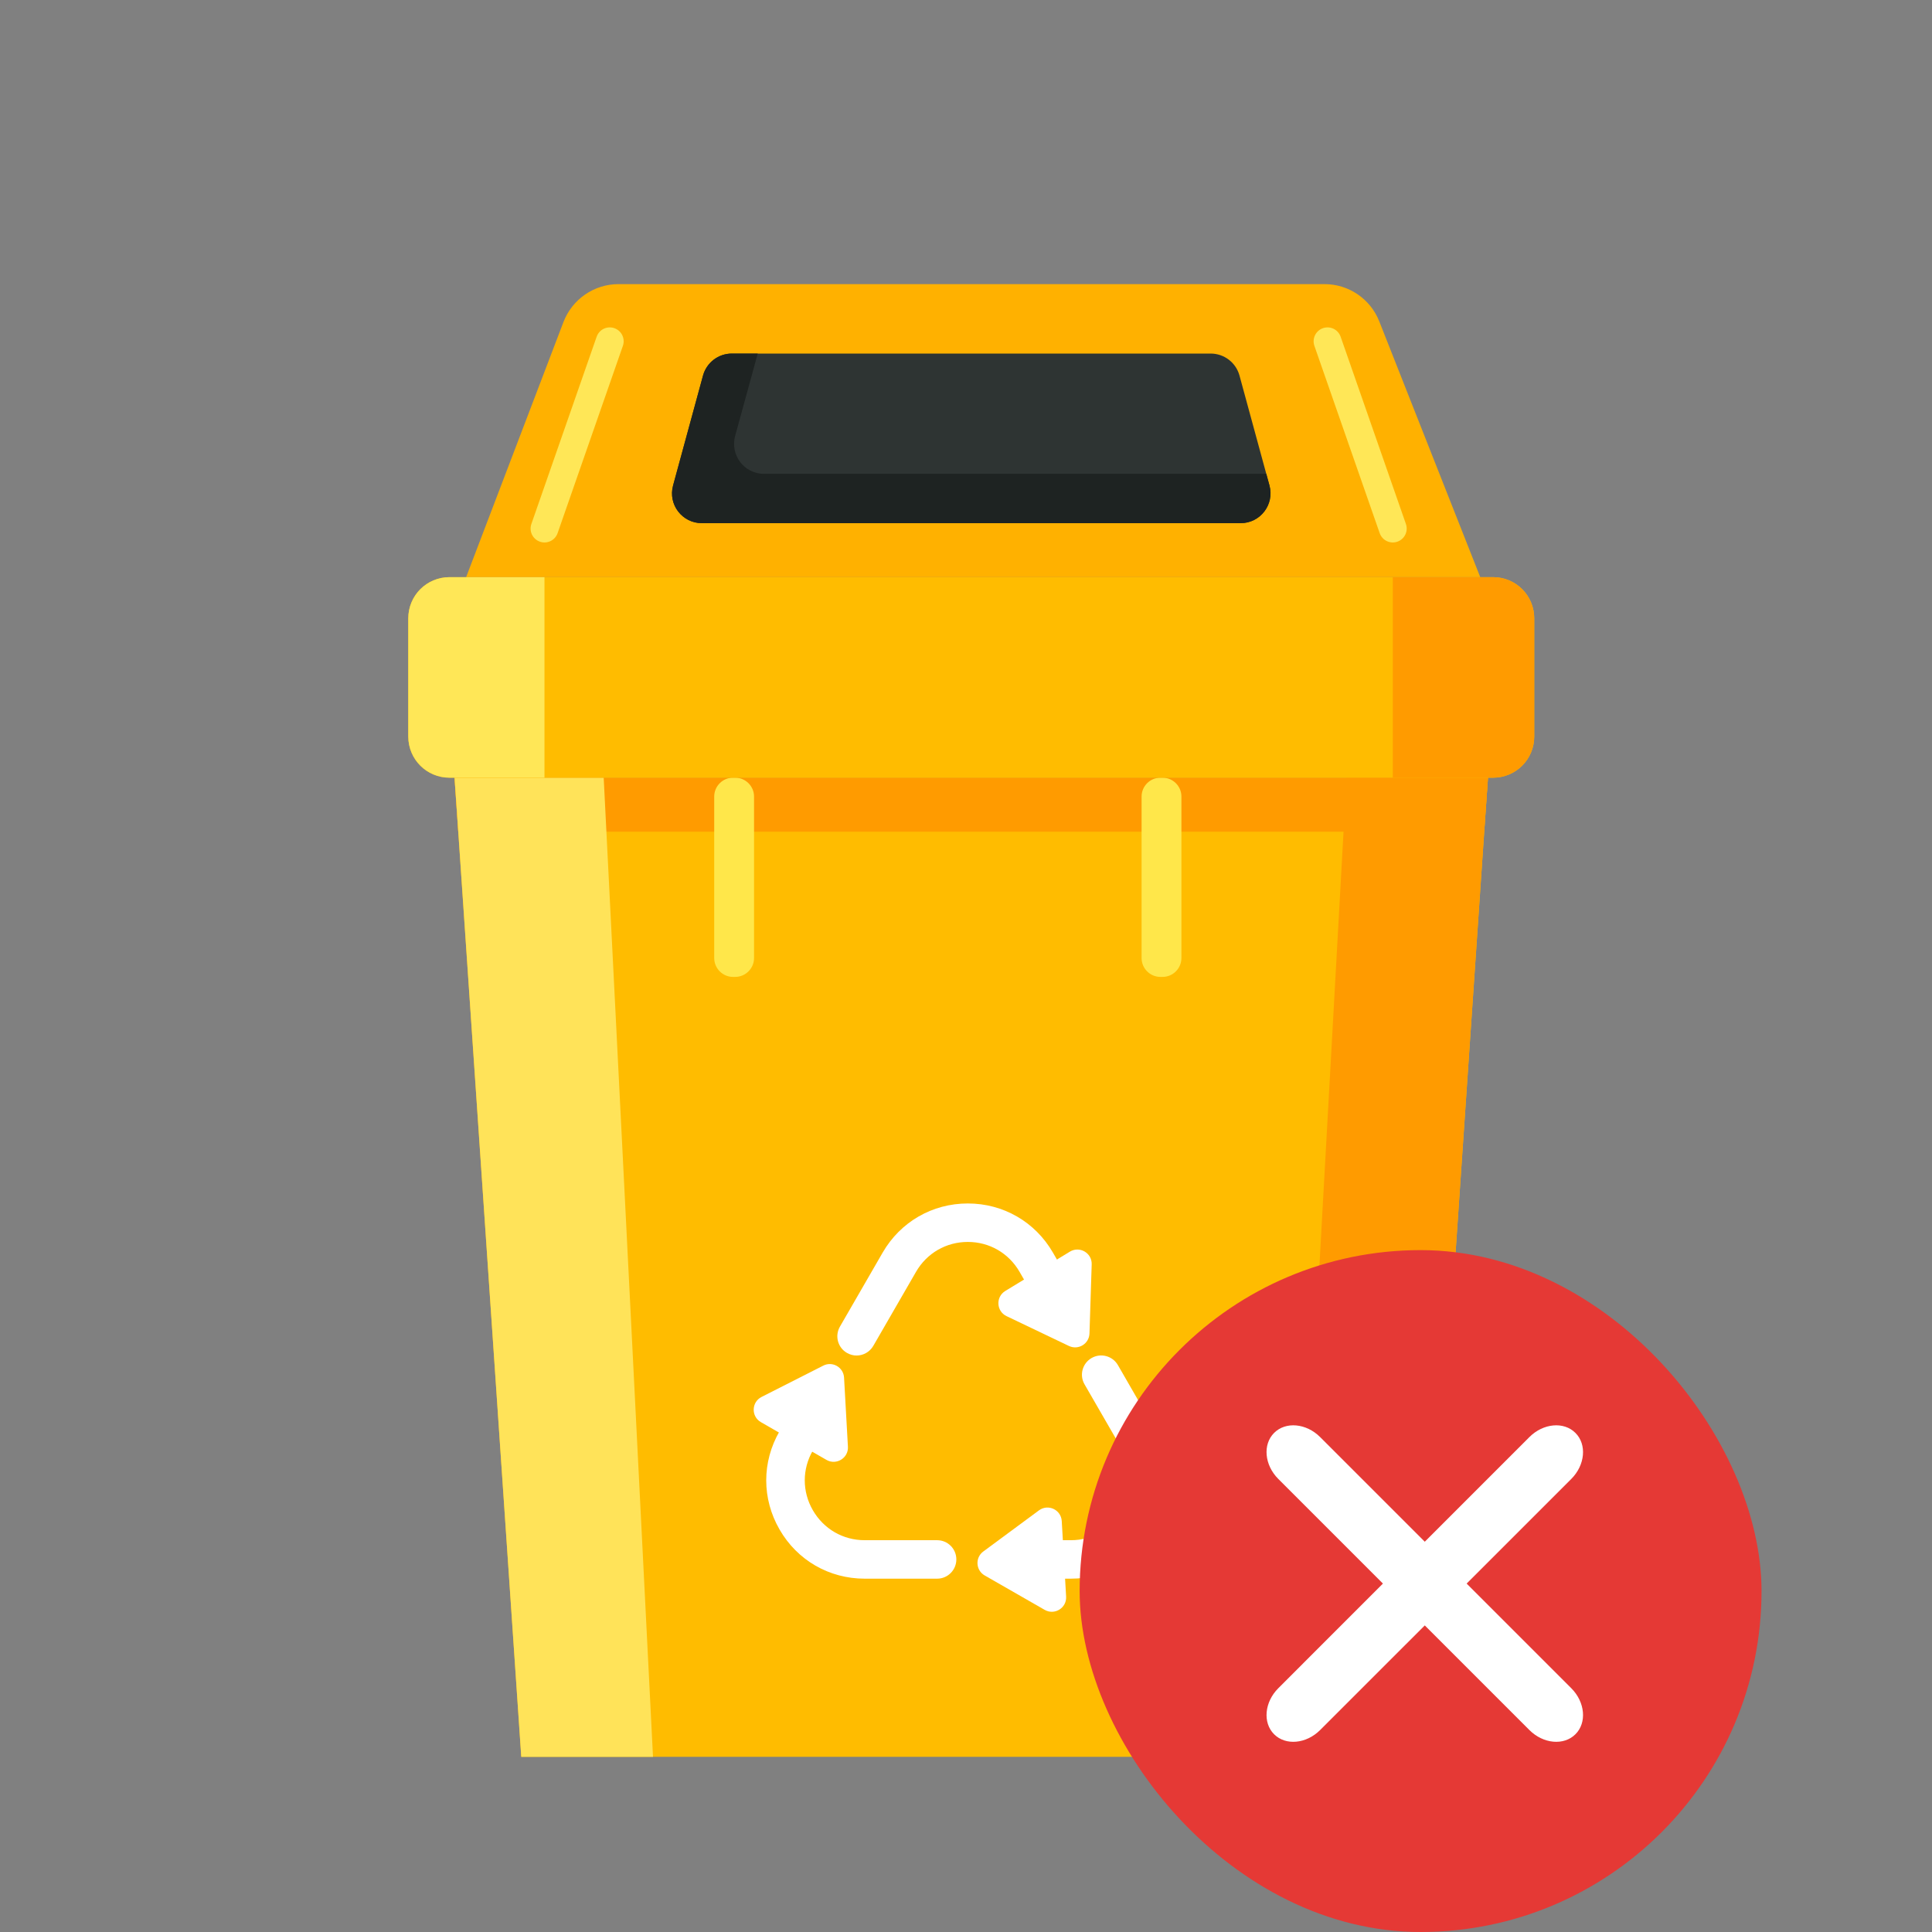 <svg width="34" height="34" viewBox="0 0 34 34" fill="none" xmlns="http://www.w3.org/2000/svg">
<rect x="0" y="0" width="34" height="34" fill="#808080" stroke="none"/>
<g clip-path="url(#clip0_14541_529)">
<path d="M26.186 13.686L26.12 14.636L24.658 36.107C24.6 36.932 23.914 37.573 23.088 37.573H11.096C10.271 37.573 9.584 36.932 9.527 36.107L8.064 14.636L7.999 13.686H26.186Z" fill="#FFBC00"/>
<path d="M26.186 13.686L26.12 14.636H8.064L7.999 13.686H26.186Z" fill="#FF9B00"/>
<path d="M11.827 37.573H11.096C10.271 37.573 9.585 36.932 9.527 36.107L8.065 14.636L7.999 13.686H10.624L11.827 37.573Z" fill="#FFE359"/>
<path d="M12.938 17.192H12.9C12.718 17.192 12.569 17.043 12.569 16.86V14.018C12.569 13.835 12.718 13.686 12.9 13.686H12.938C13.12 13.686 13.27 13.835 13.27 14.018V16.86C13.27 17.043 13.12 17.192 12.938 17.192Z" fill="#FFE74A"/>
<path d="M20.459 17.192H20.422C20.239 17.192 20.09 17.043 20.09 16.86V14.018C20.09 13.835 20.239 13.686 20.422 13.686H20.459C20.642 13.686 20.791 13.835 20.791 14.018V16.86C20.791 17.043 20.642 17.192 20.459 17.192Z" fill="#FFE74A"/>
<path d="M26.186 13.686L26.12 14.636L24.658 36.107C24.6 36.932 23.914 37.573 23.088 37.573H22.369L23.697 13.686H26.186Z" fill="#FF9B00"/>
<path d="M16.492 27.782H15.217C14.592 27.782 14.031 27.459 13.719 26.917C13.406 26.375 13.406 25.729 13.719 25.187L14.168 24.41C14.261 24.248 14.468 24.192 14.63 24.286C14.792 24.379 14.848 24.586 14.754 24.748L14.305 25.526C14.115 25.855 14.115 26.249 14.305 26.578C14.496 26.908 14.836 27.105 15.217 27.105H16.492C16.679 27.105 16.83 27.256 16.83 27.443C16.83 27.63 16.679 27.782 16.492 27.782Z" fill="white"/>
<path d="M18.846 27.782H18.069C17.882 27.782 17.73 27.63 17.73 27.443C17.73 27.256 17.882 27.105 18.069 27.105H18.846C19.227 27.105 19.568 26.908 19.758 26.578C19.948 26.249 19.948 25.855 19.758 25.526L19.086 24.362C18.992 24.2 19.048 23.993 19.21 23.899C19.372 23.806 19.579 23.861 19.673 24.023L20.344 25.187C20.657 25.729 20.657 26.375 20.344 26.917C20.032 27.459 19.472 27.782 18.846 27.782Z" fill="white"/>
<path d="M15.074 23.855C15.017 23.855 14.959 23.84 14.905 23.809C14.743 23.716 14.688 23.509 14.781 23.347L15.533 22.044C15.846 21.503 16.406 21.179 17.032 21.179C17.657 21.179 18.217 21.503 18.53 22.044L18.975 22.816C19.069 22.978 19.014 23.185 18.851 23.279C18.689 23.372 18.482 23.316 18.389 23.155L17.943 22.383C17.753 22.053 17.412 21.856 17.032 21.856C16.651 21.856 16.31 22.053 16.12 22.383L15.368 23.686C15.305 23.794 15.191 23.855 15.074 23.855Z" fill="white"/>
<path d="M14.854 24.243L14.922 25.459C14.934 25.659 14.718 25.791 14.545 25.692L13.39 25.027C13.217 24.928 13.223 24.675 13.402 24.584L14.488 24.033C14.65 23.95 14.843 24.061 14.854 24.243Z" fill="white"/>
<path d="M18.812 23.687L17.714 23.162C17.533 23.076 17.52 22.824 17.691 22.719L18.828 22.027C19 21.923 19.218 22.05 19.212 22.25L19.173 23.467C19.167 23.649 18.977 23.765 18.812 23.687Z" fill="white"/>
<path d="M17.304 27.304L18.284 26.58C18.445 26.461 18.673 26.568 18.685 26.768L18.762 28.098C18.773 28.298 18.559 28.43 18.385 28.331L17.328 27.725C17.171 27.634 17.158 27.412 17.304 27.304Z" fill="white"/>
<path d="M8.203 10.157L9.916 5.667C10.07 5.266 10.455 5 10.885 5H23.309C23.735 5 24.117 5.26 24.273 5.656L26.05 10.157H8.203Z" fill="#FFB100"/>
<path d="M10.731 6.006L9.582 9.302" stroke="#FFE757" stroke-width="0.489" stroke-miterlimit="10" stroke-linecap="round" stroke-linejoin="round"/>
<path d="M23.362 6.006L24.511 9.302" stroke="#FFE757" stroke-width="0.489" stroke-miterlimit="10" stroke-linecap="round" stroke-linejoin="round"/>
<path d="M12.372 6.609L11.845 8.543C11.754 8.878 12.005 9.207 12.352 9.207H21.833C22.18 9.207 22.431 8.878 22.34 8.543L21.813 6.609C21.75 6.38 21.543 6.222 21.305 6.222H12.88C12.643 6.222 12.435 6.38 12.372 6.609Z" fill="#2E3433"/>
<path d="M21.833 9.207H12.351C12.004 9.207 11.753 8.878 11.845 8.544L12.372 6.608C12.436 6.379 12.642 6.222 12.88 6.222H13.335L12.937 7.673C12.847 8.01 13.098 8.339 13.445 8.339H22.285L22.341 8.544C22.431 8.878 22.18 9.207 21.833 9.207Z" fill="#1E2322"/>
<path d="M27 10.882V12.961C27 13.363 26.677 13.686 26.275 13.686H7.91C7.508 13.686 7.185 13.363 7.185 12.961V10.882C7.185 10.48 7.508 10.157 7.91 10.157H26.275C26.677 10.157 27 10.48 27 10.882Z" fill="#FFBC00"/>
<path d="M9.582 10.157V13.686H7.91C7.508 13.686 7.185 13.363 7.185 12.961V10.882C7.185 10.48 7.508 10.157 7.91 10.157H9.582Z" fill="#FFE757"/>
<path d="M27 10.882V12.961C27 13.363 26.677 13.686 26.275 13.686H24.511V10.157H26.275C26.677 10.157 27 10.48 27 10.882Z" fill="#FF9B00"/>
</g>
<g clip-path="url(#clip1_14541_529)">
<rect x="19" y="22" width="12" height="12" rx="6" fill="#E53935"/>
<path fill-rule="evenodd" clip-rule="evenodd" d="M22.422 25.217C22.625 25.013 22.988 25.046 23.232 25.29L27.652 29.71C27.896 29.954 27.929 30.317 27.725 30.52C27.522 30.723 27.159 30.69 26.915 30.446L22.496 26.027C22.252 25.783 22.219 25.42 22.422 25.217Z" fill="white"/>
<path fill-rule="evenodd" clip-rule="evenodd" d="M27.725 25.217C27.929 25.42 27.896 25.783 27.652 26.027L23.232 30.446C22.988 30.69 22.625 30.723 22.422 30.52C22.219 30.317 22.252 29.954 22.496 29.71L26.915 25.29C27.159 25.046 27.522 25.013 27.725 25.217Z" fill="white"/>
</g>
<defs>
<clipPath id="clip0_14541_529">
<rect width="26.917" height="26.917" fill="white" transform="translate(4 4)"/>
</clipPath>
<clipPath id="clip1_14541_529">
<rect x="19" y="22" width="12" height="12" rx="6" fill="white"/>
</clipPath>
</defs>
</svg>
